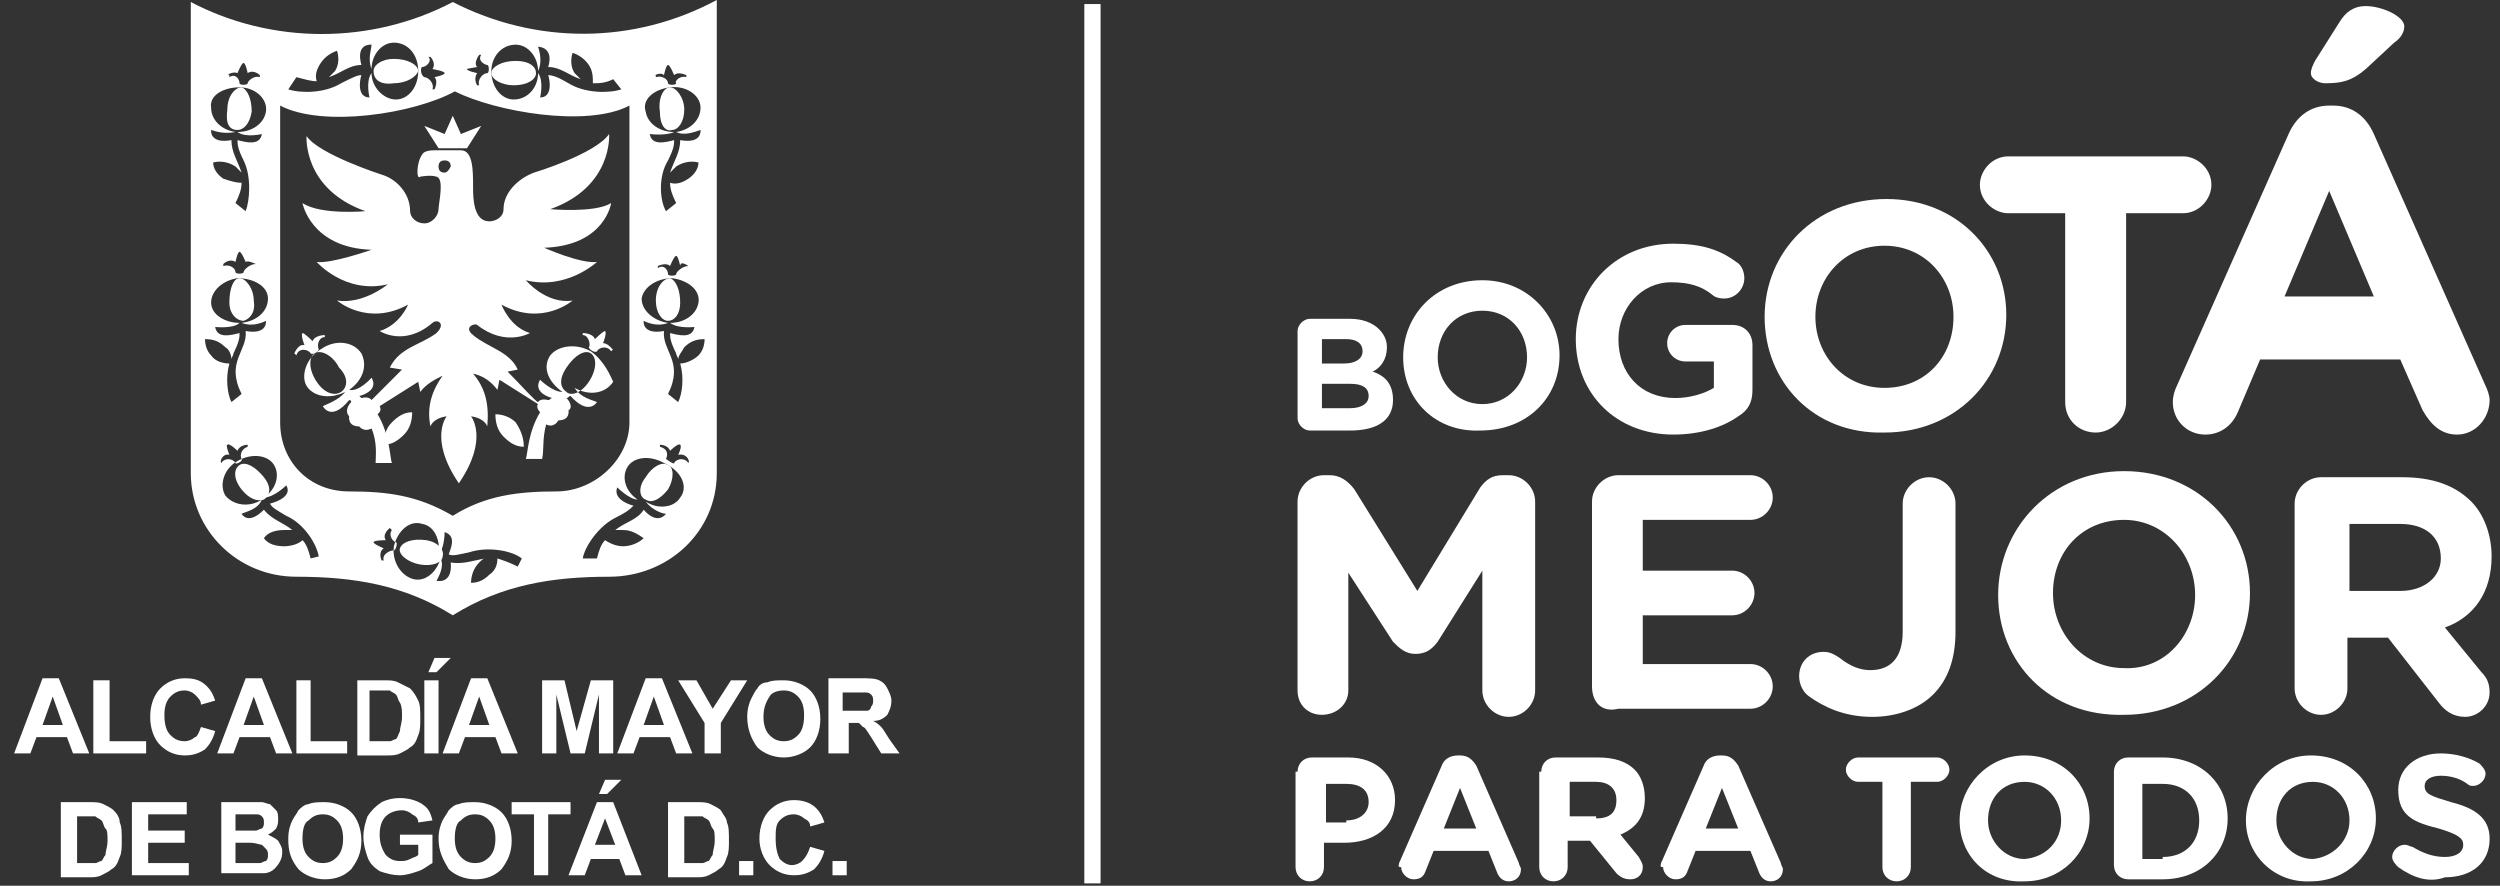 <svg width="175" height="62" viewBox="0 0 175 62" fill="none" xmlns="http://www.w3.org/2000/svg">
<rect x="0" y="0" width="175" height="62" fill="#333333" stroke="none"/>
<path d="M90.83 23.171C90.83 22.744 91.256 22.318 91.683 22.318H94.525C95.379 22.318 96.089 22.602 96.516 23.029C96.942 23.455 97.084 23.881 97.084 24.308C97.084 25.161 96.658 25.729 96.089 26.014C96.942 26.298 97.511 26.867 97.511 28.004C97.511 29.425 96.374 30.136 94.525 30.136H91.683C91.256 30.136 90.83 29.71 90.83 29.283V23.171ZM94.099 25.445C94.81 25.445 95.379 25.161 95.379 24.592C95.379 24.024 94.952 23.739 94.241 23.739H92.535V25.445H94.099ZM94.525 28.573C95.236 28.573 95.805 28.288 95.805 27.72C95.805 27.151 95.379 26.867 94.525 26.867H92.535V28.573H94.525Z" fill="white"/>
<path d="M98.222 25.019C98.222 22.034 100.497 19.617 103.766 19.617C106.893 19.617 109.168 22.034 109.168 24.877C109.168 27.862 106.893 30.136 103.624 30.136C100.497 30.278 98.222 28.004 98.222 25.019ZM106.893 25.019C106.893 23.171 105.614 21.749 103.766 21.749C101.918 21.749 100.639 23.171 100.639 25.019C100.639 26.725 101.918 28.288 103.766 28.288C105.614 28.288 106.893 26.725 106.893 25.019Z" fill="white"/>
<path d="M110.305 23.739C110.305 20.043 113.148 17.058 117.128 17.058C119.118 17.058 120.397 17.485 121.535 18.337C121.819 18.48 122.103 18.906 122.103 19.475C122.103 20.185 121.535 20.896 120.682 20.896C120.255 20.896 119.971 20.754 119.829 20.612C119.118 20.043 118.265 19.759 116.986 19.759C114.854 19.759 113.29 21.607 113.29 23.739C113.29 26.156 114.854 27.862 117.27 27.862C118.265 27.862 119.26 27.577 119.971 27.151V25.303H117.981C117.27 25.303 116.702 24.734 116.702 24.023C116.702 23.313 117.27 22.744 117.981 22.744H121.25C122.103 22.744 122.672 23.313 122.672 24.166V27.293C122.672 28.146 122.388 28.715 121.677 29.141C120.682 29.852 119.118 30.42 117.128 30.42C113.148 30.42 110.305 27.577 110.305 23.739Z" fill="white"/>
<path d="M123.524 22.175C123.524 17.627 127.078 13.931 132.053 13.931C137.028 13.931 140.44 17.627 140.44 22.033C140.44 26.582 136.886 30.278 131.911 30.278C126.936 30.42 123.524 26.724 123.524 22.175ZM136.744 22.175C136.744 19.475 134.754 17.2 131.911 17.2C129.068 17.2 127.078 19.475 127.078 22.175C127.078 24.876 129.068 27.151 131.911 27.151C134.754 27.151 136.744 25.018 136.744 22.175Z" fill="white"/>
<path d="M144.563 14.926H140.583C139.588 14.926 138.593 14.073 138.593 12.936C138.593 11.941 139.446 10.946 140.583 10.946H152.808C153.803 10.946 154.798 11.799 154.798 12.936C154.798 13.931 153.945 14.926 152.808 14.926H148.828V28.146C148.828 29.283 147.833 30.278 146.695 30.278C145.558 30.278 144.563 29.425 144.563 28.146V14.926Z" fill="white"/>
<path d="M152.381 27.009L160.2 9.382C160.768 8.103 161.763 7.392 163.043 7.392H163.327C164.607 7.392 165.602 8.103 166.17 9.382L173.989 27.009C174.131 27.293 174.273 27.72 174.273 28.004C174.273 29.283 173.278 30.421 171.998 30.421C170.861 30.421 170.15 29.71 169.582 28.715L168.018 25.161H158.21L156.646 28.857C156.22 29.852 155.367 30.421 154.372 30.421C153.092 30.421 152.097 29.425 152.097 28.146C152.097 27.72 152.239 27.293 152.381 27.009ZM166.17 20.754L163.043 13.362L159.916 20.754H166.17ZM161.763 5.117C161.763 4.833 161.906 4.549 162.048 4.265L163.754 1.564C164.18 0.853 164.749 0.426 165.602 0.426C166.739 0.426 168.302 1.137 168.302 1.848C168.302 2.274 168.018 2.701 167.592 2.985L165.602 4.833C164.607 5.686 163.896 5.828 162.759 5.828C162.332 5.828 161.763 5.544 161.763 5.117Z" fill="white"/>
<path d="M90.828 35.111C90.828 34.116 91.681 33.264 92.676 33.264H93.103C93.813 33.264 94.382 33.69 94.808 34.259L99.215 41.366L103.622 34.116C104.048 33.548 104.475 33.264 105.185 33.264H105.612C106.607 33.264 107.46 34.116 107.46 35.111V48.332C107.46 49.327 106.607 50.18 105.612 50.18C104.617 50.18 103.764 49.327 103.764 48.332V39.945L100.637 44.92C100.21 45.489 99.784 45.773 99.073 45.773C98.362 45.773 97.936 45.346 97.509 44.92L94.382 40.087V48.332C94.382 49.327 93.529 50.037 92.534 50.037C91.539 50.037 90.828 49.327 90.828 48.332V35.111Z" fill="white"/>
<path d="M111.44 48.047V35.111C111.44 34.116 112.293 33.264 113.288 33.264H122.528C123.381 33.264 124.092 33.974 124.092 34.827C124.092 35.68 123.381 36.391 122.528 36.391H114.994V39.945H121.249C122.102 39.945 122.813 40.655 122.813 41.508C122.813 42.361 122.102 43.072 121.249 43.072H114.994V46.484H122.528C123.381 46.484 124.092 47.194 124.092 48.047C124.092 48.9 123.381 49.611 122.528 49.611H113.288C112.151 49.895 111.44 49.184 111.44 48.047Z" fill="white"/>
<path d="M126.65 48.758C126.224 48.474 125.939 47.905 125.939 47.337C125.939 46.342 126.65 45.631 127.645 45.631C128.072 45.631 128.356 45.773 128.782 46.057C129.493 46.626 130.204 46.91 130.915 46.91C132.336 46.91 133.189 46.057 133.189 44.209V35.254C133.189 34.259 134.042 33.406 135.037 33.406C136.032 33.406 136.885 34.259 136.885 35.254V44.209C136.885 46.199 136.317 47.621 135.321 48.616C134.326 49.611 132.763 50.18 131.057 50.18C129.067 50.18 127.645 49.469 126.65 48.758Z" fill="white"/>
<path d="M139.871 41.651C139.871 36.96 143.567 32.979 148.684 32.979C153.802 32.979 157.497 36.817 157.497 41.508C157.497 46.199 153.802 50.038 148.684 50.038C143.424 50.18 139.871 46.342 139.871 41.651ZM153.659 41.651C153.659 38.807 151.527 36.391 148.684 36.391C145.699 36.391 143.709 38.665 143.709 41.508C143.709 44.352 145.841 46.768 148.684 46.768C151.527 46.91 153.659 44.494 153.659 41.651Z" fill="white"/>
<path d="M160.624 35.254C160.624 34.259 161.476 33.406 162.471 33.406H168.158C170.29 33.406 171.854 33.974 172.991 35.112C173.844 35.965 174.412 37.386 174.412 38.95C174.412 41.508 173.133 43.214 171.143 43.925L173.701 47.052C174.128 47.479 174.27 47.905 174.27 48.474C174.27 49.469 173.417 50.18 172.564 50.18C171.711 50.18 171.143 49.753 170.716 49.185L167.163 44.636H164.319V48.19C164.319 49.185 163.467 50.038 162.471 50.038C161.476 50.038 160.624 49.185 160.624 48.19V35.254ZM168.015 41.366C169.721 41.366 170.858 40.371 170.858 39.092C170.858 37.528 169.721 36.675 168.015 36.675H164.462V41.366H168.015Z" fill="white"/>
<path d="M90.83 54.018C90.83 53.449 91.256 53.023 91.825 53.023H94.383C96.374 53.023 97.653 54.302 97.653 56.008C97.653 57.998 96.089 58.993 94.099 58.993H92.678V60.699C92.678 61.267 92.251 61.694 91.683 61.694C91.114 61.694 90.688 61.267 90.688 60.699V54.018H90.83ZM94.241 57.429C95.236 57.429 95.805 56.861 95.805 56.15C95.805 55.297 95.236 54.871 94.241 54.871H92.82V57.572H94.241V57.429Z" fill="white"/>
<path d="M97.937 60.415L100.923 53.591C101.065 53.165 101.491 52.881 102.06 52.881H102.202C102.771 52.881 103.055 53.165 103.339 53.591L106.324 60.415C106.324 60.557 106.467 60.699 106.467 60.841C106.467 61.41 106.04 61.694 105.614 61.694C105.187 61.694 104.903 61.41 104.761 60.983L104.192 59.562H100.354L99.785 60.983C99.643 61.41 99.359 61.552 98.933 61.552C98.506 61.552 98.079 61.126 98.079 60.699C97.795 60.699 97.937 60.557 97.937 60.415ZM103.339 57.998L102.202 55.155L101.065 57.998H103.339Z" fill="white"/>
<path d="M107.889 54.018C107.889 53.449 108.315 53.023 108.884 53.023H111.869C113.006 53.023 113.859 53.307 114.428 53.876C114.854 54.302 115.139 55.013 115.139 55.866C115.139 57.287 114.428 57.998 113.433 58.425L114.712 59.988C114.854 60.272 114.996 60.415 114.996 60.699C114.996 61.267 114.57 61.552 114.143 61.552C113.717 61.552 113.433 61.41 113.148 61.125L111.3 58.851H109.737V60.699C109.737 61.267 109.31 61.694 108.742 61.694C108.173 61.694 107.747 61.267 107.747 60.699V54.018H107.889ZM111.727 57.287C112.722 57.287 113.148 56.861 113.148 56.008C113.148 55.155 112.58 54.728 111.727 54.728H109.879V57.145H111.727V57.287Z" fill="white"/>
<path d="M116.275 60.415L119.26 53.591C119.402 53.165 119.829 52.881 120.397 52.881H120.539C121.108 52.881 121.392 53.165 121.677 53.591L124.662 60.415C124.662 60.557 124.804 60.699 124.804 60.841C124.804 61.41 124.377 61.694 123.951 61.694C123.525 61.694 123.24 61.41 123.098 60.983L122.529 59.562H118.691L118.123 60.983C117.981 61.41 117.696 61.552 117.27 61.552C116.843 61.552 116.417 61.126 116.417 60.699C116.133 60.699 116.275 60.557 116.275 60.415ZM121.677 57.998L120.539 55.155L119.402 57.998H121.677Z" fill="white"/>
<path d="M131.911 54.728H130.063C129.637 54.728 129.21 54.302 129.21 53.876C129.21 53.449 129.637 53.023 130.063 53.023H135.607C136.034 53.023 136.46 53.449 136.46 53.876C136.46 54.302 136.034 54.728 135.607 54.728H133.759V60.699C133.759 61.267 133.333 61.694 132.764 61.694C132.196 61.694 131.769 61.267 131.769 60.699V54.728H131.911Z" fill="white"/>
<path d="M137.172 57.429C137.172 55.013 139.162 52.881 141.721 52.881C144.422 52.881 146.27 54.871 146.27 57.287C146.27 59.704 144.279 61.694 141.721 61.694C139.02 61.836 137.172 59.846 137.172 57.429ZM144.279 57.429C144.279 55.866 143.142 54.729 141.721 54.729C140.157 54.729 139.162 55.866 139.162 57.429C139.162 58.851 140.299 60.13 141.721 60.13C143.284 59.988 144.279 58.851 144.279 57.429Z" fill="white"/>
<path d="M147.975 54.018C147.975 53.449 148.401 53.023 148.97 53.023H151.386C154.087 53.023 155.935 54.871 155.935 57.287C155.935 59.704 154.087 61.552 151.386 61.552H148.97C148.401 61.552 147.975 61.125 147.975 60.557V54.018ZM151.386 59.988C152.95 59.988 153.945 58.993 153.945 57.429C153.945 55.866 152.95 54.871 151.386 54.871H149.965V60.13H151.386V59.988Z" fill="white"/>
<path d="M157.214 57.429C157.214 55.013 159.204 52.881 161.763 52.881C164.464 52.881 166.312 54.871 166.312 57.287C166.312 59.704 164.321 61.694 161.763 61.694C159.204 61.836 157.214 59.846 157.214 57.429ZM164.464 57.429C164.464 55.866 163.326 54.729 161.905 54.729C160.341 54.729 159.346 55.866 159.346 57.429C159.346 58.851 160.483 60.13 161.905 60.13C163.326 59.988 164.464 58.851 164.464 57.429Z" fill="white"/>
<path d="M167.877 60.699C167.735 60.557 167.451 60.273 167.451 59.988C167.451 59.562 167.877 59.135 168.304 59.135C168.588 59.135 168.73 59.278 168.872 59.278C169.583 59.704 170.294 59.988 171.147 59.988C171.857 59.988 172.426 59.704 172.426 59.135C172.426 58.709 172.142 58.425 170.72 57.998C169.014 57.572 167.877 57.145 167.877 55.297C167.877 53.734 169.156 52.739 170.862 52.739C171.857 52.739 172.852 53.023 173.563 53.449C173.705 53.591 173.99 53.876 173.99 54.16C173.99 54.587 173.563 55.013 173.137 55.013C172.995 55.013 172.852 55.013 172.71 54.871C172.142 54.444 171.431 54.302 170.862 54.302C170.152 54.302 169.725 54.587 169.725 55.013C169.725 55.581 170.152 55.724 171.573 56.15C173.279 56.577 174.274 57.287 174.274 58.709C174.274 60.415 172.995 61.41 171.147 61.41C170.009 61.836 168.872 61.41 167.877 60.699Z" fill="white"/>
<path d="M77.04 0.284H75.903V61.836H77.04V0.284Z" fill="white"/>
<path d="M6.248 52.738H5.111L4.685 51.601H2.552L2.126 52.738H0.989L2.979 47.479H4.116L6.248 52.738ZM4.4 50.748L3.69 48.758L2.979 50.748H4.4Z" fill="white"/>
<path d="M6.533 52.739V47.621H7.67V51.886H10.229V52.739H6.533Z" fill="white"/>
<path d="M14.066 50.89L15.062 51.175C14.919 51.743 14.635 52.17 14.351 52.454C13.924 52.738 13.498 52.88 12.929 52.88C12.219 52.88 11.65 52.596 11.223 52.17C10.797 51.743 10.513 51.032 10.513 50.18C10.513 49.327 10.797 48.616 11.223 48.19C11.65 47.763 12.219 47.479 12.929 47.479C13.64 47.479 14.066 47.621 14.493 48.047C14.777 48.332 14.919 48.616 15.062 49.042L14.066 49.327C14.066 49.042 13.924 48.9 13.64 48.616C13.498 48.474 13.214 48.332 12.929 48.332C12.503 48.332 12.219 48.474 11.934 48.758C11.65 49.042 11.508 49.469 11.508 50.038C11.508 50.748 11.65 51.175 11.934 51.459C12.219 51.743 12.503 51.885 12.929 51.885C13.214 51.885 13.498 51.743 13.64 51.601C13.782 51.601 13.924 51.317 14.066 50.89Z" fill="white"/>
<path d="M20.464 52.738H19.327L18.901 51.601H16.768L16.342 52.738H15.205L17.195 47.479H18.332L20.464 52.738ZM18.474 50.748L17.763 48.758L17.053 50.748H18.474Z" fill="white"/>
<path d="M20.748 52.739V47.621H21.743V51.886H24.301V52.739H20.748Z" fill="white"/>
<path d="M24.871 47.621H26.861C27.288 47.621 27.572 47.621 27.856 47.763C28.141 47.905 28.425 48.047 28.709 48.19C28.994 48.474 29.136 48.758 29.278 49.042C29.42 49.327 29.42 49.753 29.42 50.322C29.42 50.748 29.42 51.175 29.278 51.459C29.136 51.886 28.994 52.17 28.709 52.312C28.567 52.454 28.283 52.596 27.998 52.739C27.714 52.881 27.43 52.881 27.003 52.881H25.013V47.621H24.871ZM25.866 48.474V51.886H26.719C27.003 51.886 27.288 51.886 27.288 51.886C27.43 51.886 27.572 51.743 27.714 51.743C27.856 51.601 27.856 51.459 27.998 51.175C27.998 50.891 28.141 50.606 28.141 50.18C28.141 49.753 28.141 49.469 27.998 49.185C27.856 49.042 27.856 48.758 27.714 48.616C27.572 48.474 27.43 48.474 27.288 48.332C27.145 48.332 26.861 48.332 26.435 48.332H25.866V48.474Z" fill="white"/>
<path d="M29.987 47.052L30.414 46.057H31.551L30.556 47.052H29.987ZM29.703 47.621H30.698V52.739H29.703V47.621Z" fill="white"/>
<path d="M36.243 52.738H35.106L34.679 51.601H32.547L32.121 52.738H30.983L32.974 47.479H34.111L36.243 52.738ZM34.253 50.748L33.542 48.758L32.831 50.748H34.253Z" fill="white"/>
<path d="M37.948 52.739V47.621H39.512L40.365 51.175L41.36 47.621H42.924V52.739H41.928V48.616L40.933 52.739H39.938L38.943 48.616V52.739H37.948Z" fill="white"/>
<path d="M48.468 52.738H47.33L46.904 51.601H44.772L44.345 52.738H43.208L45.198 47.479H46.335L48.468 52.738ZM46.477 50.748L45.767 48.758L45.056 50.748H46.477Z" fill="white"/>
<path d="M49.32 52.739V50.606L47.472 47.621H48.752L49.889 49.611L51.168 47.621H52.305L50.457 50.606V52.739H49.32Z" fill="white"/>
<path d="M52.306 50.18C52.306 49.611 52.448 49.185 52.59 48.9C52.732 48.616 52.874 48.332 53.016 48.19C53.159 47.905 53.443 47.763 53.727 47.763C54.011 47.621 54.438 47.621 54.864 47.621C55.575 47.621 56.286 47.905 56.712 48.332C57.139 48.758 57.423 49.469 57.423 50.322C57.423 51.175 57.139 51.886 56.712 52.312C56.286 52.739 55.575 53.023 54.864 53.023C54.154 53.023 53.443 52.739 53.016 52.312C52.59 51.743 52.306 51.033 52.306 50.18ZM53.443 50.18C53.443 50.748 53.585 51.175 53.869 51.459C54.154 51.743 54.438 51.886 54.864 51.886C55.291 51.886 55.575 51.743 55.859 51.459C56.144 51.175 56.286 50.748 56.286 50.038C56.286 49.469 56.144 49.042 55.859 48.758C55.575 48.474 55.291 48.332 54.864 48.332C54.438 48.332 54.011 48.474 53.869 48.758C53.585 49.185 53.443 49.611 53.443 50.18Z" fill="white"/>
<path d="M57.991 52.738V47.479H60.266C60.834 47.479 61.261 47.479 61.545 47.621C61.829 47.763 61.971 47.905 62.114 48.19C62.256 48.474 62.398 48.758 62.398 49.042C62.398 49.469 62.256 49.753 62.114 50.038C61.829 50.322 61.545 50.464 61.119 50.464C61.403 50.606 61.545 50.748 61.687 50.89C61.829 51.032 61.971 51.317 62.256 51.743L62.967 52.738H61.687L60.976 51.601C60.692 51.175 60.55 50.89 60.408 50.89C60.266 50.748 60.266 50.748 60.123 50.606C59.981 50.606 59.839 50.606 59.555 50.606H59.413V52.738H57.991ZM58.986 49.753H59.697C60.266 49.753 60.55 49.753 60.692 49.753C60.834 49.753 60.976 49.611 60.976 49.469C61.119 49.327 61.119 49.185 61.119 49.042C61.119 48.9 61.119 48.758 60.976 48.616C60.834 48.474 60.692 48.474 60.55 48.474C60.408 48.474 60.266 48.474 59.839 48.474H58.986V49.753Z" fill="white"/>
<path d="M52.732 60.273H51.737V61.268H52.732V60.273Z" fill="white"/>
<path d="M4.4 56.15H6.248C6.675 56.15 6.959 56.15 7.243 56.292C7.528 56.434 7.812 56.576 7.954 56.719C8.239 57.003 8.381 57.287 8.381 57.572C8.523 57.856 8.523 58.282 8.523 58.851C8.523 59.277 8.523 59.704 8.381 59.988C8.239 60.414 8.096 60.699 7.812 60.841C7.67 60.983 7.386 61.125 7.101 61.267C6.817 61.41 6.533 61.41 6.248 61.41H4.258V56.15H4.4ZM5.396 57.003V60.415H6.106C6.391 60.415 6.675 60.415 6.675 60.415C6.817 60.415 6.959 60.272 7.101 60.272C7.243 60.13 7.243 59.988 7.386 59.846C7.386 59.562 7.528 59.277 7.528 58.851C7.528 58.424 7.528 58.14 7.386 57.998C7.243 57.856 7.243 57.572 7.101 57.429C6.959 57.287 6.817 57.287 6.675 57.145C6.533 57.145 6.248 57.145 5.822 57.145H5.396V57.003Z" fill="white"/>
<path d="M9.234 61.267V56.15H13.072V57.003H10.372V58.14H12.93V58.993H10.372V60.415H13.215V61.267H9.234Z" fill="white"/>
<path d="M15.49 56.15H17.48C17.906 56.15 18.191 56.15 18.333 56.15C18.475 56.15 18.759 56.292 18.901 56.292C19.044 56.434 19.186 56.577 19.328 56.719C19.47 56.861 19.47 57.145 19.47 57.287C19.47 57.572 19.47 57.714 19.328 57.998C19.186 58.14 19.044 58.282 18.759 58.425C19.044 58.567 19.328 58.709 19.47 58.851C19.612 59.135 19.754 59.277 19.754 59.562C19.754 59.846 19.754 59.988 19.612 60.273C19.47 60.557 19.328 60.699 19.186 60.841C19.044 60.983 18.759 61.125 18.475 61.125C18.333 61.125 17.906 61.125 17.196 61.125H15.49V56.15ZM16.485 57.003V58.14H17.196C17.622 58.14 17.906 58.14 17.906 58.14C18.049 58.14 18.191 57.998 18.333 57.998C18.475 57.856 18.475 57.714 18.475 57.572C18.475 57.429 18.475 57.287 18.333 57.145C18.191 57.003 18.049 57.003 17.906 57.003C17.764 57.003 17.48 57.003 17.053 57.003H16.485ZM16.485 58.993V60.415H17.48C17.906 60.415 18.049 60.415 18.191 60.415C18.333 60.415 18.475 60.273 18.617 60.273C18.759 60.13 18.759 59.988 18.759 59.846C18.759 59.704 18.759 59.562 18.617 59.42C18.475 59.277 18.475 59.277 18.333 59.135C18.191 59.135 17.906 58.993 17.48 58.993H16.485Z" fill="white"/>
<path d="M20.179 58.709C20.179 58.14 20.321 57.714 20.463 57.429C20.606 57.145 20.748 57.003 20.89 56.719C21.032 56.576 21.316 56.292 21.601 56.292C21.885 56.15 22.311 56.15 22.738 56.15C23.449 56.15 24.159 56.434 24.586 56.861C25.012 57.287 25.297 57.998 25.297 58.851C25.297 59.704 25.012 60.272 24.586 60.841C24.159 61.267 23.591 61.552 22.738 61.552C22.027 61.552 21.316 61.267 20.89 60.841C20.321 60.13 20.179 59.562 20.179 58.709ZM21.174 58.709C21.174 59.277 21.316 59.704 21.601 59.988C21.885 60.272 22.169 60.415 22.596 60.415C23.022 60.415 23.306 60.272 23.591 59.988C23.875 59.704 24.017 59.277 24.017 58.709C24.017 58.14 23.875 57.714 23.591 57.429C23.306 57.145 23.022 57.003 22.596 57.003C22.169 57.003 21.885 57.145 21.601 57.429C21.316 57.572 21.174 57.998 21.174 58.709Z" fill="white"/>
<path d="M27.997 59.42V58.425H30.272V60.415C29.987 60.557 29.703 60.841 29.277 60.983C28.85 61.125 28.424 61.268 27.997 61.268C27.429 61.268 27.002 61.125 26.576 60.983C26.149 60.699 25.865 60.415 25.723 59.988C25.581 59.562 25.439 59.135 25.439 58.567C25.439 57.998 25.581 57.572 25.723 57.145C26.007 56.719 26.291 56.434 26.718 56.15C27.002 56.008 27.429 55.866 27.997 55.866C28.566 55.866 29.134 56.008 29.561 56.292C29.987 56.577 30.13 56.861 30.272 57.429L29.277 57.572C29.277 57.287 29.134 57.145 28.85 57.003C28.708 56.861 28.424 56.719 28.139 56.719C27.713 56.719 27.287 56.861 27.002 57.145C26.718 57.429 26.576 57.856 26.576 58.425C26.576 58.993 26.718 59.42 27.002 59.846C27.287 60.13 27.571 60.273 27.997 60.273C28.282 60.273 28.424 60.273 28.708 60.13C28.992 59.988 29.134 59.988 29.277 59.846V59.135H27.997V59.42Z" fill="white"/>
<path d="M30.699 58.709C30.699 58.14 30.841 57.714 30.983 57.429C31.126 57.145 31.268 57.003 31.41 56.719C31.552 56.576 31.836 56.292 32.121 56.292C32.405 56.15 32.831 56.15 33.258 56.15C33.969 56.15 34.679 56.434 35.106 56.861C35.532 57.287 35.817 57.998 35.817 58.851C35.817 59.704 35.532 60.272 35.106 60.841C34.679 61.267 34.111 61.552 33.258 61.552C32.547 61.552 31.836 61.267 31.41 60.841C30.983 60.13 30.699 59.562 30.699 58.709ZM31.836 58.709C31.836 59.277 31.979 59.704 32.263 59.988C32.547 60.272 32.831 60.415 33.258 60.415C33.684 60.415 33.969 60.272 34.253 59.988C34.537 59.704 34.679 59.277 34.679 58.709C34.679 58.14 34.537 57.714 34.253 57.429C33.969 57.145 33.684 57.003 33.258 57.003C32.831 57.003 32.547 57.145 32.263 57.429C31.979 57.572 31.836 57.998 31.836 58.709Z" fill="white"/>
<path d="M37.379 61.267V57.003H35.815V56.15H39.938V57.003H38.374V61.267H37.379Z" fill="white"/>
<path d="M44.913 61.267H43.776L43.35 60.13H41.36L40.933 61.267H39.796L41.786 56.15H42.923L44.913 61.267ZM43.065 59.135L42.355 57.287L41.644 59.135H43.065ZM41.928 55.581L42.355 54.586H43.492L42.497 55.581H41.928Z" fill="white"/>
<path d="M46.904 56.15H48.752C49.178 56.15 49.463 56.15 49.747 56.292C50.031 56.434 50.316 56.576 50.458 56.719C50.6 57.003 50.884 57.287 50.884 57.572C51.026 57.856 51.026 58.282 51.026 58.851C51.026 59.277 51.026 59.704 50.884 59.988C50.742 60.414 50.6 60.699 50.316 60.841C50.173 60.983 49.889 61.125 49.605 61.267C49.321 61.41 49.036 61.41 48.752 61.41H46.762V56.15H46.904ZM47.899 57.003V60.415H48.61C48.894 60.415 49.036 60.415 49.178 60.415C49.321 60.415 49.463 60.272 49.605 60.272C49.747 60.13 49.747 59.988 49.889 59.846C49.889 59.562 50.031 59.277 50.031 58.851C50.031 58.424 50.031 58.14 49.889 57.998C49.747 57.856 49.747 57.572 49.605 57.429C49.463 57.287 49.321 57.287 49.178 57.145C49.036 57.145 48.752 57.145 48.325 57.145H47.899V57.003Z" fill="white"/>
<path d="M56.712 59.278L57.708 59.562C57.565 60.13 57.281 60.557 56.997 60.841C56.57 61.126 56.144 61.268 55.575 61.268C54.864 61.268 54.296 60.983 53.87 60.557C53.443 60.13 53.159 59.42 53.159 58.709C53.159 57.856 53.443 57.145 53.87 56.719C54.296 56.292 54.864 56.008 55.575 56.008C56.144 56.008 56.712 56.15 57.139 56.577C57.423 56.861 57.565 57.145 57.708 57.572L56.712 57.856C56.712 57.572 56.57 57.43 56.286 57.287C56.144 57.145 55.86 57.003 55.575 57.003C55.149 57.003 54.864 57.145 54.58 57.43C54.296 57.714 54.296 58.14 54.296 58.709C54.296 59.42 54.438 59.846 54.58 60.13C54.864 60.415 55.149 60.557 55.433 60.557C55.717 60.557 56.002 60.415 56.144 60.273C56.428 59.988 56.57 59.704 56.712 59.278Z" fill="white"/>
<path d="M59.27 60.273H58.275V61.268H59.27V60.273Z" fill="white"/>
<path d="M21.742 24.735C21.884 24.877 22.311 24.592 22.311 24.45C22.169 24.166 22.311 23.597 22.737 23.597V23.455C22.737 23.455 22.026 23.455 21.884 23.882C21.884 23.882 21.316 23.313 21.174 23.313C21.031 23.455 21.316 24.166 21.316 24.166C20.889 24.024 20.605 24.735 20.605 24.735L20.747 24.877C20.889 24.308 21.6 24.45 21.742 24.735Z" fill="white"/>
<path d="M27.429 29.568C27.003 29.994 26.86 30.563 26.86 31.131C27.429 31.131 27.855 30.847 28.282 30.421C28.708 29.994 28.851 29.426 28.851 28.857C28.282 28.857 27.855 29.141 27.429 29.568Z" fill="white"/>
<path d="M42.214 24.024C42.214 24.024 42.498 23.313 42.356 23.171C42.214 23.171 41.645 23.739 41.645 23.739C41.503 23.313 40.792 23.313 40.792 23.313V23.455C41.218 23.455 41.361 24.166 41.218 24.308C41.218 24.45 41.645 24.735 41.787 24.592C41.929 24.308 42.498 24.166 42.782 24.592L42.924 24.45C42.924 24.592 42.64 24.024 42.214 24.024Z" fill="white"/>
<path d="M36.099 29.568C35.673 29.141 35.104 28.999 34.678 28.999C34.678 29.568 34.82 30.136 35.246 30.563C35.673 30.989 36.099 31.273 36.668 31.273C36.668 30.563 36.384 29.994 36.099 29.568Z" fill="white"/>
<path d="M41.36 24.592C40.365 24.024 39.086 24.166 38.517 24.877C37.948 25.73 38.375 26.725 39.37 27.435C38.659 27.435 37.806 26.582 37.806 26.582C37.38 27.293 38.09 27.72 38.659 27.862C38.517 27.862 38.517 28.004 38.375 28.004C37.806 27.862 37.664 28.146 37.664 28.146C37.522 28.146 36.385 26.867 35.532 26.014L36.242 25.872C35.674 24.592 34.11 24.308 33.115 23.455C32.404 22.887 33.257 22.602 33.399 22.744C35.389 24.308 37.095 23.313 37.095 23.313C35.674 22.887 35.105 21.323 35.105 21.323C37.948 22.887 40.081 21.038 40.081 21.038C38.233 21.323 36.811 19.617 36.811 19.617C39.654 20.328 41.786 18.338 41.786 18.338C40.649 18.48 38.09 17.343 38.09 17.343C42.355 17.2 42.781 14.215 42.781 14.215C41.644 14.926 38.517 14.642 38.517 14.642C42.924 13.078 42.639 9.382 42.639 9.382C41.644 10.804 37.38 12.083 37.38 12.083C36.242 12.509 35.247 13.504 35.247 14.642C35.247 15.21 34.679 15.495 34.252 15.495C33.115 15.495 33.115 13.789 33.115 13.078C33.115 11.941 33.115 10.519 32.262 10.519H30.556C30.272 10.519 29.703 10.519 29.561 10.804C29.135 11.372 29.135 12.652 29.419 12.367C29.419 12.367 30.13 12.225 30.556 12.367C31.125 12.509 30.698 14.215 30.698 14.642C30.698 15.068 30.272 15.637 29.703 15.637C29.135 15.637 28.708 15.21 28.708 14.784C28.708 13.504 27.713 12.509 26.718 12.225C26.718 12.225 22.311 10.804 21.459 9.524C21.459 9.524 21.174 13.22 25.581 14.784C25.581 14.784 22.454 15.068 21.174 14.215C21.174 14.215 21.743 17.343 26.008 17.485C26.008 17.485 23.164 18.48 22.169 18.338C22.169 18.338 24.16 20.612 27.145 19.901C27.145 19.901 25.439 21.323 23.591 21.038C23.591 21.038 25.723 22.887 28.566 21.323C28.566 21.323 27.998 22.744 26.576 23.171C26.576 23.171 28.282 24.308 30.272 22.602C30.556 22.318 31.267 22.602 30.556 23.313C29.419 24.166 27.998 24.308 27.287 25.73L28.14 25.872C27.287 26.725 26.008 28.004 26.008 28.004C26.008 28.004 25.865 27.72 25.297 27.862L25.155 27.72C25.723 27.578 26.434 27.151 26.008 26.44C26.008 26.44 25.155 27.435 24.444 27.293C25.439 26.582 25.723 25.587 25.297 24.734C24.728 23.881 23.449 23.739 22.454 24.45C21.459 25.019 21.032 26.298 21.459 27.009C21.885 27.72 23.022 28.004 24.16 27.435C23.733 28.004 22.88 28.288 22.596 28.43C22.596 28.43 23.164 29.568 24.444 28.004C24.586 28.004 24.586 28.146 24.586 28.146C24.302 28.43 24.16 28.857 24.444 29.141C24.444 29.141 24.302 29.852 25.155 29.852C25.155 29.852 25.439 30.278 26.008 29.994C26.434 30.989 26.292 31.984 26.292 32.411H27.429C27.287 31.984 27.287 30.421 26.434 28.999C26.576 28.857 26.718 28.715 26.576 28.43C26.576 28.43 28.14 27.435 29.277 26.725L29.419 27.435C29.846 26.867 30.414 26.582 30.983 26.298C30.272 27.293 29.846 28.43 30.13 29.852C30.13 29.852 30.272 29.283 31.267 29.141C31.267 29.141 29.988 30.705 32.12 33.832C34.252 30.705 32.973 29.141 32.973 29.141C33.968 29.283 34.11 29.852 34.11 29.852C34.252 28.288 33.968 27.151 33.115 26.156C33.826 26.298 34.395 26.725 34.821 27.293L34.963 26.582C36.1 27.293 37.664 28.288 37.664 28.288C37.522 28.43 37.664 28.715 37.806 28.857C36.953 30.278 36.953 31.7 36.811 32.126H37.948C38.09 31.558 37.948 30.705 38.233 29.71C38.801 29.994 39.086 29.425 39.086 29.425C39.938 29.425 39.796 28.715 39.796 28.715C40.081 28.573 39.938 28.146 39.654 27.862C39.796 27.862 39.796 27.72 39.938 27.72C41.218 29.141 41.786 28.146 41.786 28.146C41.502 28.004 40.649 27.862 40.223 27.151C41.218 27.72 42.355 27.578 42.924 26.725C42.781 26.44 42.355 25.303 41.36 24.592ZM23.875 27.435C23.449 27.72 22.738 27.578 22.169 26.725C21.601 25.872 21.601 25.019 22.027 24.734C22.454 24.45 23.307 24.877 23.733 25.73C24.444 26.44 24.302 27.151 23.875 27.435ZM31.125 12.083C30.841 12.083 30.698 11.941 30.698 11.656C30.698 11.372 30.841 11.23 31.125 11.23C31.409 11.23 31.551 11.372 31.551 11.656C31.409 11.941 31.267 12.083 31.125 12.083ZM41.218 26.725C40.649 27.578 39.938 27.72 39.654 27.435C39.228 27.151 39.086 26.582 39.654 25.73C40.223 24.877 40.933 24.45 41.36 24.734C41.786 25.019 41.786 25.872 41.218 26.725Z" fill="white"/>
<path d="M32.689 10.377L33.684 8.813L32.262 9.382L31.694 8.103L31.125 9.382L29.704 8.813L30.699 10.377H32.689Z" fill="white"/>
<path d="M17.763 21.038C17.763 20.186 17.194 19.475 16.768 19.475C16.341 19.475 16.057 20.186 16.057 21.181C16.057 22.034 16.626 22.46 17.052 22.46C17.479 22.318 17.905 21.891 17.763 21.038Z" fill="white"/>
<path d="M46.761 32.553C46.334 32.269 45.624 32.695 45.197 33.406C44.629 34.117 44.771 34.827 45.197 34.97C45.624 35.254 46.192 34.97 46.761 34.259C47.187 33.548 47.187 32.695 46.761 32.553Z" fill="white"/>
<path d="M37.522 5.117C37.522 4.691 37.096 4.264 36.101 4.264C35.106 4.264 34.395 4.691 34.395 5.117C34.395 5.544 35.106 5.97 35.959 5.97C36.954 5.97 37.522 5.544 37.522 5.117Z" fill="white"/>
<path d="M18.473 33.406C17.904 32.695 17.193 32.269 16.767 32.553C16.34 32.837 16.34 33.548 16.909 34.259C17.478 34.97 18.046 35.112 18.473 34.97C18.899 34.685 19.041 34.117 18.473 33.406Z" fill="white"/>
<path d="M29.845 37.813C28.85 37.67 28.139 37.955 27.997 38.381C27.855 38.808 28.566 39.376 29.419 39.518C30.272 39.66 30.982 39.376 30.982 38.95C31.125 38.523 30.698 37.955 29.845 37.813Z" fill="white"/>
<path d="M31.694 0.142C26.008 3.127 19.043 3.127 13.356 0.142V33.121C13.356 37.102 16.626 40.371 20.748 40.371C24.729 40.371 28.282 40.94 31.694 43.072C35.106 40.94 38.66 40.371 42.64 40.371C46.762 40.371 50.174 37.244 50.174 33.121V0C44.346 3.127 37.522 3.127 31.694 0.142ZM46.478 5.26C46.478 5.26 46.62 4.549 46.762 4.549C46.904 4.549 47.189 5.26 47.189 5.26C47.473 4.975 48.041 5.26 48.041 5.26V5.402C47.615 5.26 47.189 5.686 47.331 5.828C47.331 5.97 46.762 5.97 46.762 5.828C46.762 5.544 46.336 5.26 45.909 5.402V5.26C45.625 5.402 46.194 4.975 46.478 5.26ZM46.904 6.113C48.041 5.97 49.037 6.681 49.037 7.534C49.037 8.387 48.326 9.098 47.331 9.24C47.899 9.524 48.61 9.24 49.037 9.098C49.037 9.098 49.179 10.093 47.615 9.808C47.615 10.661 47.189 11.23 46.904 12.083C47.047 11.941 47.189 11.799 47.331 11.656C47.757 11.372 48.326 11.23 48.894 11.372C48.894 11.799 48.61 12.225 48.184 12.509C47.757 12.794 47.331 12.936 46.904 12.794C46.904 13.22 47.047 13.647 47.331 14.215L46.62 14.784C46.194 14.073 46.051 12.367 46.762 11.23C47.189 10.377 47.189 10.093 47.189 9.808C46.62 9.951 45.625 10.235 45.483 9.382C45.483 9.382 46.62 9.524 47.189 9.24C46.194 9.24 45.341 8.671 45.199 7.818C44.914 6.965 45.767 6.255 46.904 6.113ZM48.184 18.622C47.757 18.622 47.331 19.048 47.331 19.191C47.331 19.333 46.762 19.333 46.762 19.191C46.762 18.906 46.478 18.48 46.051 18.764V18.622C46.051 18.622 46.62 18.338 46.904 18.622C46.904 18.622 47.189 17.911 47.331 17.911C47.473 17.911 47.615 18.622 47.615 18.622C47.615 18.195 48.184 18.622 48.184 18.622ZM36.101 3.127C36.954 3.127 37.664 3.98 37.664 4.975C37.949 4.407 37.807 3.696 37.664 3.269C37.664 3.269 38.802 3.269 38.375 4.691C39.228 4.691 39.797 5.26 40.65 5.544C40.508 5.402 40.365 5.26 40.223 5.117C39.939 4.691 39.939 4.122 40.081 3.696C40.508 3.838 40.934 4.122 41.218 4.549C41.502 4.975 41.502 5.402 41.502 5.828C41.929 5.828 42.355 5.828 42.924 5.544L43.493 6.255C42.64 6.539 40.934 6.539 39.797 5.828C39.086 5.402 38.66 5.26 38.375 5.26C38.517 5.686 38.66 6.823 37.807 6.823C37.807 6.823 38.091 5.686 37.664 5.117C37.664 6.113 36.954 6.965 35.959 6.965C35.106 6.965 34.395 6.113 34.395 4.975C34.395 3.98 35.106 3.127 36.101 3.127ZM33.4 4.691C33.116 4.407 33.542 3.838 33.542 3.838H33.684C33.4 4.265 33.968 4.549 34.111 4.549C34.253 4.549 34.253 5.117 34.111 5.117C33.826 5.117 33.4 5.544 33.542 5.97H33.4C33.4 5.97 33.116 5.544 33.4 5.117C33.4 5.117 32.689 4.975 32.689 4.833C32.547 4.833 33.4 4.691 33.4 4.691ZM29.562 4.691C29.846 4.691 30.273 4.265 29.988 3.98H30.13C30.13 3.98 30.557 4.407 30.273 4.833C30.273 4.833 31.125 4.975 31.125 5.117C31.125 5.26 30.415 5.402 30.415 5.402C30.699 5.686 30.415 6.255 30.415 6.255H30.273C30.415 5.828 29.988 5.402 29.704 5.402C29.42 5.26 29.42 4.691 29.562 4.691ZM20.748 5.402C21.317 5.544 21.743 5.686 22.17 5.686C22.028 5.26 22.17 4.833 22.454 4.407C22.738 3.98 23.165 3.696 23.591 3.554C23.733 3.98 23.733 4.549 23.449 4.975C23.307 5.117 23.165 5.26 23.023 5.402C23.876 5.117 24.444 4.549 25.297 4.549C24.871 2.985 26.008 3.127 26.008 3.127C26.008 3.412 25.724 4.122 26.008 4.833C26.008 3.838 26.719 2.985 27.572 2.985C28.567 2.985 29.277 3.838 29.277 4.975C29.277 6.113 28.567 6.965 27.714 6.965C26.861 6.965 26.008 6.113 26.008 5.117C25.581 5.686 25.866 6.823 25.866 6.823C25.013 6.823 25.155 5.686 25.297 5.26C25.013 5.26 24.729 5.402 23.876 5.828C22.738 6.539 21.033 6.539 20.18 6.255L20.748 5.402ZM16.626 5.117C16.626 5.117 16.91 4.407 17.052 4.407C17.195 4.407 17.337 5.117 17.337 5.117C17.763 4.833 18.19 5.26 18.19 5.26V5.402C17.763 5.26 17.337 5.686 17.337 5.828C17.337 5.97 16.768 5.97 16.768 5.828C16.768 5.544 16.484 5.117 16.057 5.402V5.26C15.773 5.26 16.342 4.975 16.626 5.117ZM16.768 6.113C17.905 6.113 18.758 6.965 18.616 7.818C18.474 8.671 17.621 9.24 16.626 9.24C17.195 9.666 18.332 9.382 18.332 9.382C18.19 10.235 17.195 9.951 16.626 9.808C16.626 10.093 16.626 10.377 17.052 11.23C17.621 12.367 17.479 14.073 17.195 14.784L16.484 14.215C16.768 13.647 16.91 13.22 16.91 12.794C16.484 12.794 16.057 12.652 15.631 12.509C15.204 12.225 14.92 11.799 14.92 11.372C15.489 11.23 16.057 11.372 16.484 11.656C16.626 11.799 16.768 11.941 16.91 12.083C16.626 11.23 16.2 10.661 16.2 9.808C14.636 10.093 14.778 9.098 14.778 9.098C15.204 9.24 15.773 9.382 16.484 9.24C15.489 9.098 14.778 8.387 14.778 7.534C14.636 6.681 15.631 6.113 16.768 6.113ZM17.905 18.48C17.479 18.48 17.052 18.906 17.052 19.048C17.052 19.191 16.484 19.191 16.484 19.048C16.484 18.764 16.057 18.48 15.631 18.622V18.48C15.631 18.48 16.057 18.053 16.484 18.338C16.484 18.338 16.626 17.627 16.768 17.627C16.91 17.627 17.195 18.338 17.195 18.338C17.337 18.195 17.905 18.48 17.905 18.48ZM14.351 23.739C14.92 23.739 15.347 23.881 15.773 24.308C16.057 24.45 16.2 24.877 16.2 25.161C16.2 25.019 16.342 24.877 16.342 24.734C16.768 23.881 16.768 23.597 16.768 23.313C16.2 23.455 15.204 23.739 15.062 22.887C15.062 22.887 16.342 23.029 16.768 22.602C15.773 22.602 14.778 22.034 14.778 21.181C14.778 20.328 15.631 19.617 16.626 19.475C17.763 19.475 18.758 20.043 18.758 20.896C18.758 21.749 18.047 22.46 16.91 22.602C17.621 22.887 18.332 22.602 18.616 22.46C18.616 22.46 18.758 23.455 17.195 23.171C17.337 24.592 15.773 25.303 16.91 27.578L16.2 28.146C15.915 27.578 15.773 26.44 16.057 25.445C15.631 25.445 15.062 25.303 14.778 24.877C14.494 24.592 14.351 24.166 14.351 23.739ZM15.489 32.411C15.347 32.269 15.631 31.7 16.057 31.842C16.057 31.842 15.773 31.131 15.915 31.131C16.057 30.989 16.626 31.558 16.626 31.558C16.768 31.131 17.337 31.131 17.337 31.131V31.273C16.91 31.416 16.768 31.842 16.91 32.126C17.052 32.269 16.484 32.553 16.484 32.411C16.342 32.126 15.773 31.984 15.489 32.411ZM21.743 39.092C21.601 38.523 21.459 38.097 21.175 37.812C20.89 38.097 20.322 38.239 19.895 38.239C19.327 38.239 18.758 38.097 18.474 37.67C18.758 37.244 19.327 37.102 19.895 37.102C20.18 37.102 20.322 37.102 20.464 37.102C19.753 36.533 19.043 36.391 18.474 35.68C17.337 36.817 16.91 35.964 16.91 35.964C17.195 35.822 18.047 35.68 18.332 34.969C17.479 35.538 16.342 35.396 15.773 34.685C15.347 33.974 15.631 32.837 16.626 32.269C17.621 31.7 18.758 31.842 19.185 32.553C19.611 33.264 19.327 34.259 18.474 34.827C19.185 34.827 20.038 33.974 20.038 33.974C20.464 34.685 19.469 35.111 18.9 35.254C19.043 35.538 19.327 35.68 20.038 36.107C21.317 36.675 22.17 38.097 22.312 38.95L21.743 39.092ZM27.572 38.523C27.287 38.523 26.719 38.807 26.861 39.234H26.719C26.719 39.234 26.434 38.665 26.861 38.381C26.861 38.381 26.15 38.097 26.15 37.955C26.15 37.812 27.003 37.812 27.003 37.812C26.719 37.386 27.287 36.959 27.287 36.959L27.43 37.102C27.145 37.528 27.572 37.955 27.714 37.955C27.856 37.955 27.714 38.523 27.572 38.523ZM36.243 39.66C35.674 39.376 35.248 39.234 34.821 39.092C34.821 39.518 34.679 39.945 34.253 40.229C33.826 40.656 33.4 40.798 32.973 40.798C32.973 40.371 33.116 39.803 33.542 39.376C33.684 39.234 33.826 39.092 33.968 39.092C33.116 39.234 32.405 39.518 31.552 39.376C31.694 40.94 30.557 40.656 30.557 40.656C30.699 40.371 31.125 39.66 30.841 39.092C30.557 40.087 29.704 40.798 28.851 40.513C27.998 40.229 27.43 39.234 27.572 38.239C27.856 37.102 28.709 36.391 29.562 36.675C30.415 36.817 30.841 37.812 30.699 38.807C31.125 38.381 31.125 37.244 31.125 37.244C31.978 37.528 31.552 38.381 31.41 38.807C31.694 38.95 32.12 38.807 32.831 38.665C34.111 38.239 35.816 38.523 36.527 39.092L36.243 39.66ZM31.694 36.107C29.277 34.685 27.145 34.401 24.444 34.401C21.601 34.401 19.611 32.269 19.611 29.568V7.392C22.596 8.956 28.993 7.961 31.836 6.397C34.679 7.818 41.076 8.956 44.061 7.392V29.568C44.061 32.126 41.645 34.401 38.944 34.401C36.243 34.401 33.968 34.685 31.694 36.107ZM47.615 34.827C47.189 35.538 46.051 35.68 45.199 35.111C45.625 35.68 46.336 35.964 46.62 35.964C46.62 35.964 46.051 36.817 45.056 35.68C44.63 36.391 43.777 36.533 43.066 37.102C43.208 37.102 43.493 37.102 43.635 37.102C44.203 37.102 44.63 37.386 45.056 37.67C44.772 37.955 44.203 38.239 43.635 38.239C43.208 38.239 42.782 38.097 42.355 37.812C42.071 38.097 41.929 38.523 41.787 39.092H40.792C40.934 38.239 41.929 36.817 43.066 36.249C43.919 35.822 44.061 35.68 44.346 35.396C43.777 35.254 42.924 34.827 43.208 34.117C43.208 34.117 44.061 34.969 44.63 34.969C43.777 34.401 43.493 33.406 43.919 32.695C44.346 31.984 45.483 31.842 46.478 32.411C47.757 32.979 48.184 34.117 47.615 34.827ZM48.184 32.411C47.899 31.984 47.331 32.126 47.189 32.411C47.189 32.553 46.62 32.126 46.62 32.126C46.762 31.842 46.762 31.416 46.194 31.273V31.131C46.194 31.131 46.762 31.131 46.904 31.558C46.904 31.558 47.473 30.989 47.615 31.131C47.757 31.273 47.473 31.842 47.473 31.842C48.041 31.7 48.326 32.269 48.184 32.411ZM48.894 24.877C48.61 25.161 48.041 25.445 47.615 25.445C47.899 26.44 47.757 27.578 47.473 28.146L46.762 27.578C47.899 25.303 46.336 24.592 46.478 23.171C44.914 23.455 45.056 22.46 45.056 22.46C45.341 22.602 46.051 22.887 46.762 22.602C45.767 22.46 44.914 21.749 44.914 20.896C45.056 20.043 46.051 19.475 47.047 19.475C48.184 19.617 49.037 20.328 48.894 21.181C48.752 22.034 47.899 22.602 46.904 22.602C47.473 23.029 48.61 22.887 48.61 22.887C48.468 23.739 47.473 23.455 46.904 23.313C46.904 23.597 46.904 23.881 47.331 24.734C47.331 24.877 47.473 25.019 47.473 25.161C47.473 24.877 47.757 24.592 47.899 24.308C48.326 23.881 48.752 23.739 49.321 23.739C49.321 24.166 49.179 24.592 48.894 24.877Z" fill="white"/>
<path d="M16.625 9.098C17.051 9.098 17.478 8.671 17.62 7.818C17.62 6.966 17.336 6.255 16.909 6.113C16.483 6.113 15.914 6.681 15.914 7.676C15.772 8.671 16.056 9.098 16.625 9.098Z" fill="white"/>
<path d="M47.045 9.098C47.471 9.098 47.898 8.529 47.898 7.676C47.898 6.823 47.329 6.113 46.903 6.113C46.476 6.113 46.05 6.823 46.192 7.818C46.192 8.814 46.618 9.24 47.045 9.098Z" fill="white"/>
<path d="M27.571 5.828C28.424 5.828 29.135 5.402 29.277 4.975C29.277 4.549 28.566 4.122 27.571 4.122C26.718 4.122 26.149 4.549 26.149 4.975C26.149 5.544 26.576 5.97 27.571 5.828Z" fill="white"/>
<path d="M47.614 21.181C47.614 20.328 47.33 19.617 46.904 19.475C46.477 19.475 45.909 20.043 45.909 21.038C45.909 21.891 46.335 22.46 46.762 22.46C47.188 22.46 47.614 22.034 47.614 21.181Z" fill="white"/>
</svg>
